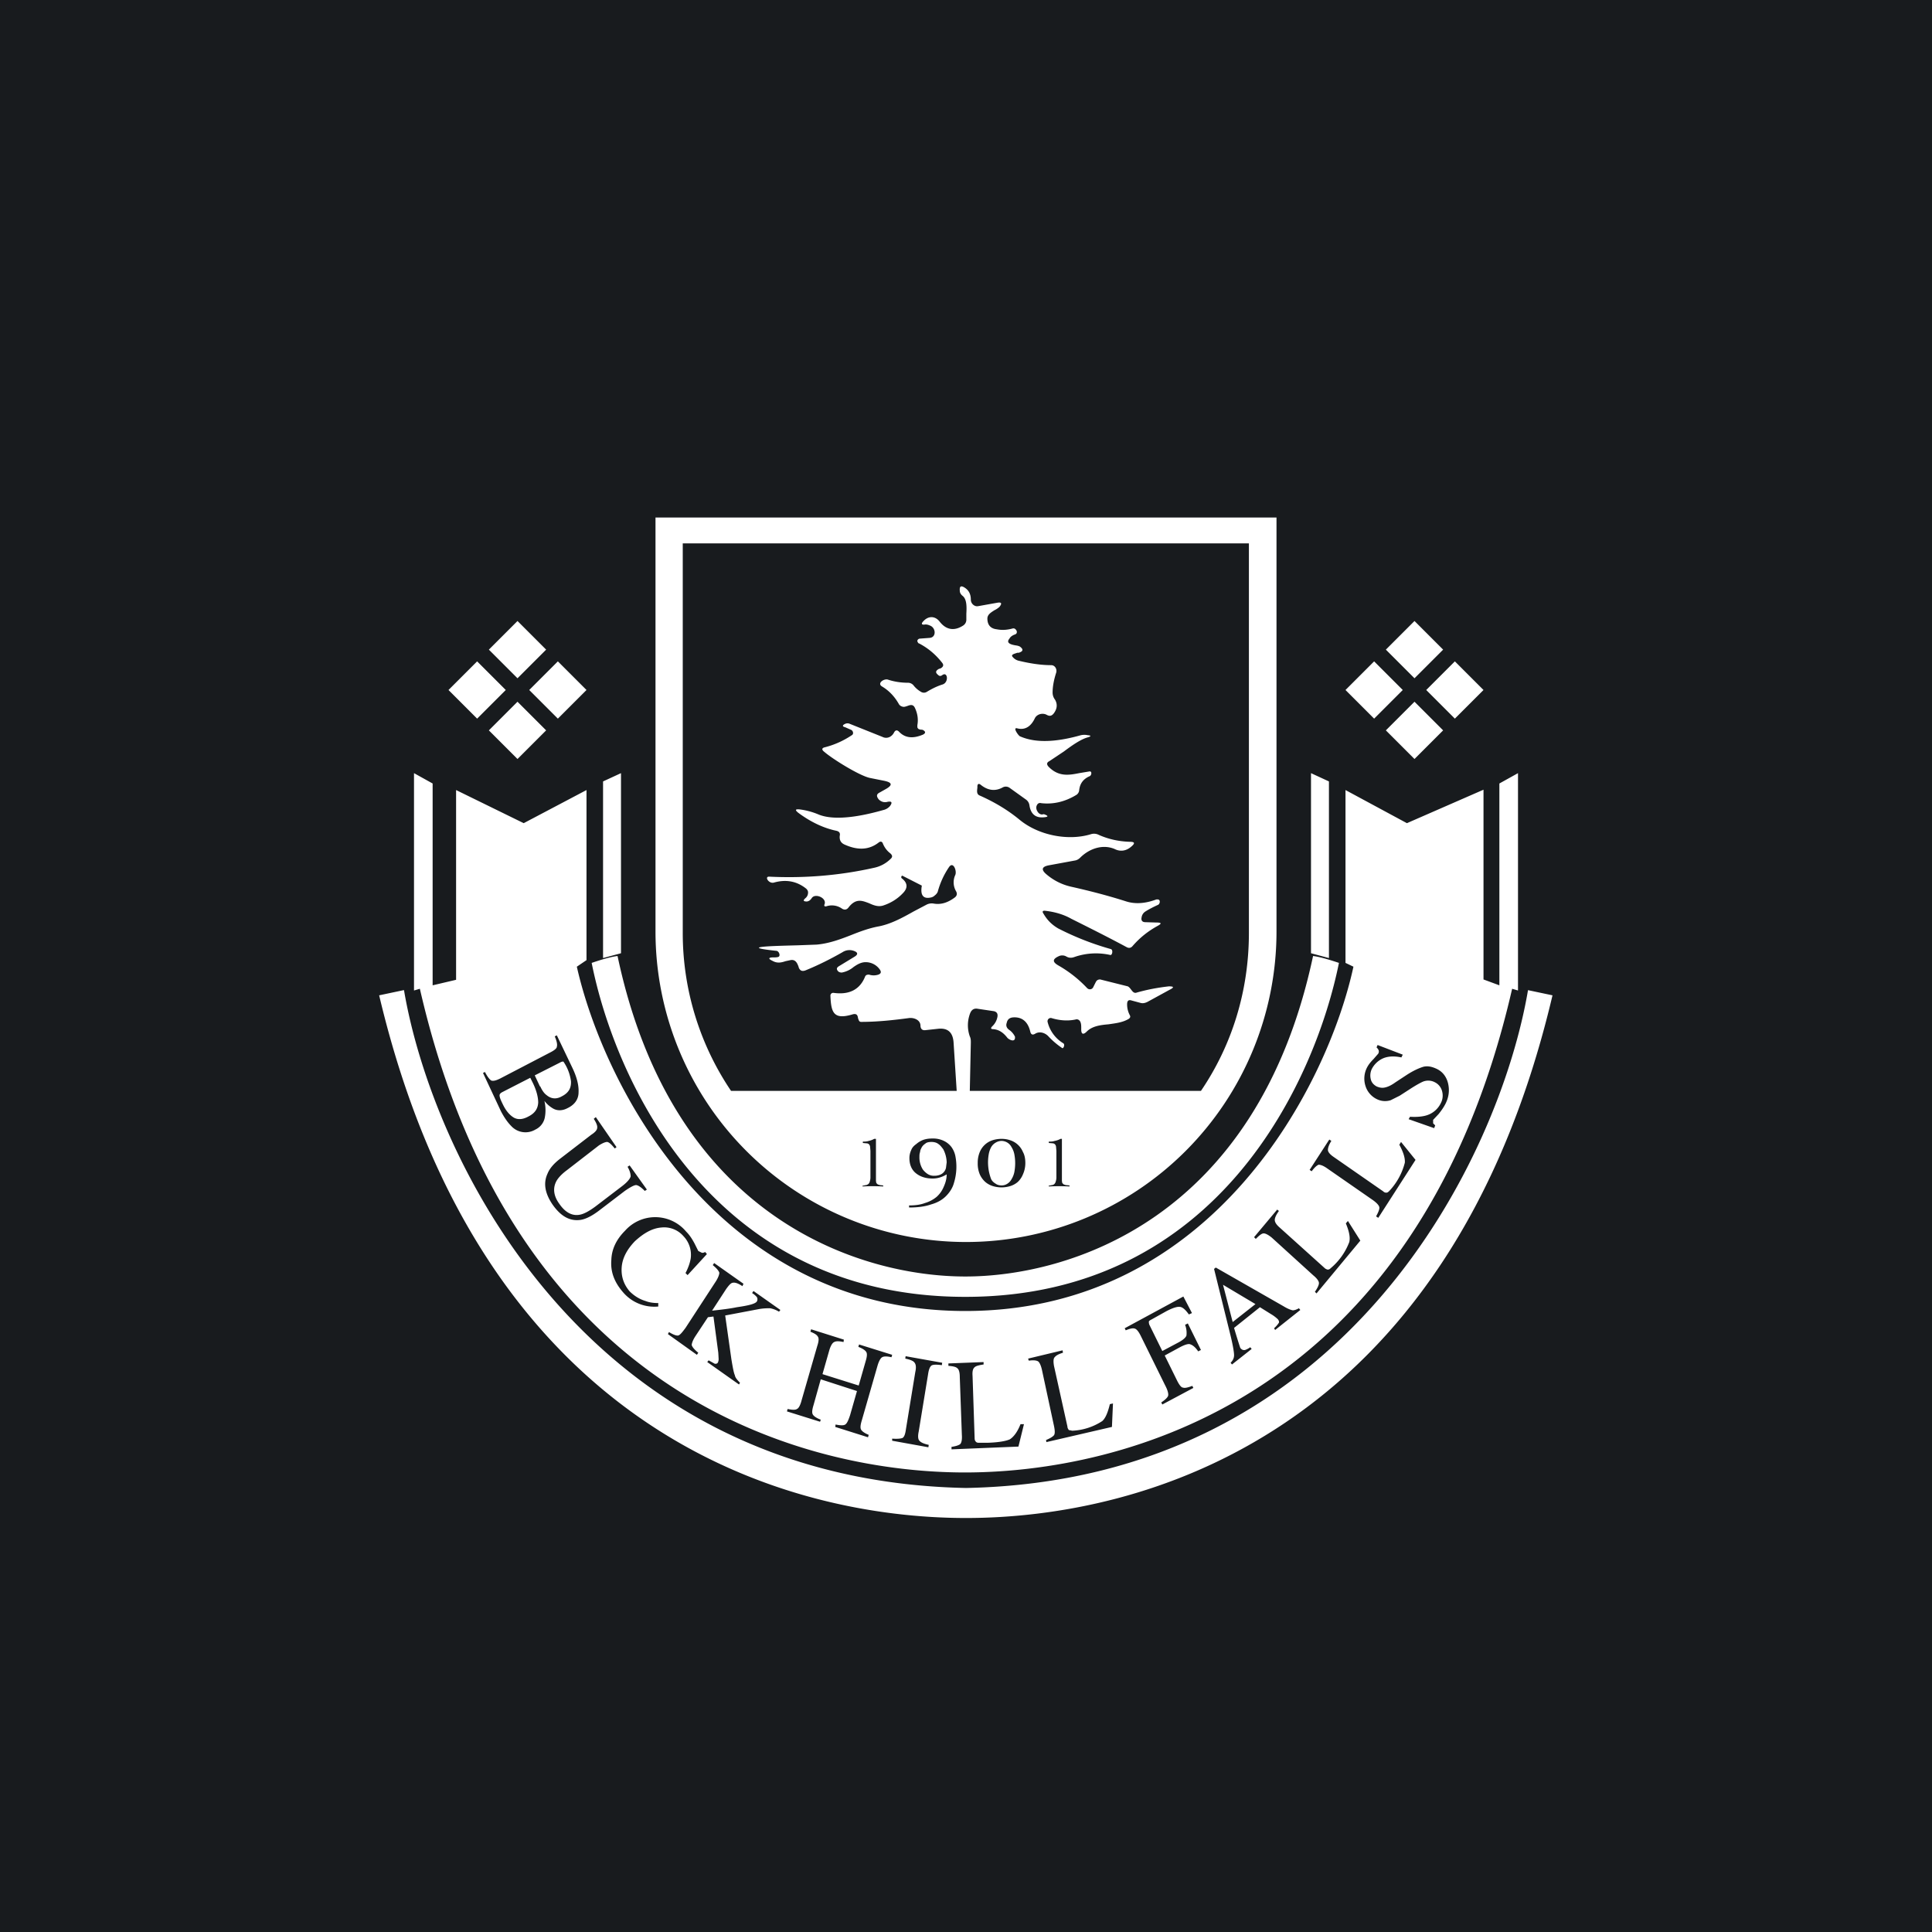 <?xml version='1.0' encoding='utf-8'?>
<!-- by TradeStack -->
<svg width="56" height="56" viewBox="0 0 56 56" xmlns="http://www.w3.org/2000/svg"><path fill="#181B1E" d="M0 0h56v56H0z" /><path fill-rule="evenodd" d="M19 15h18v12a9 9 0 1 1-18 0V15Zm.8.75h16.4v11.29c0 1.7-.5 3.27-1.39 4.58h-6.7l.03-1.4c0-.06 0-.12-.03-.18a.97.97 0 0 1 .01-.67c.04-.1.11-.15.22-.13l.47.07c.08.02.12.07.1.17a.5.5 0 0 1-.15.27c-.05.05-.04.08.02.08.17.01.3.1.41.24.04.06.22.15.23.02v-.04a.51.51 0 0 0-.17-.2c-.07-.05-.1-.12-.07-.2.02-.1.08-.15.18-.16.26-.02.43.12.5.4.02.1.07.12.15.07.12-.07.27-.03.37.07.12.13.26.25.41.35.03.02.09-.1.03-.14a1 1 0 0 1-.45-.6c-.03-.08.04-.15.11-.13.23.07.47.09.7.04a.1.1 0 0 1 .06 0c.09.03.1.14.1.23v.06c0 .14.06.16.16.06.16-.16.4-.19.63-.21.2-.03.41-.05.59-.16.04-.03.05-.06.03-.1a.66.66 0 0 1-.08-.32c0-.1.04-.14.13-.11l.26.07c.07.02.14 0 .2-.03l.64-.35c.14-.07.13-.1-.02-.1-.35.04-.65.1-.93.18-.08.03-.12-.03-.16-.08-.03-.04-.06-.08-.1-.1l-.8-.2c-.06 0-.1.02-.13.08l-.07.14c-.03.07-.12.09-.18.03a3.56 3.56 0 0 0-.84-.66c-.17-.1-.16-.18.01-.26a.24.24 0 0 1 .22 0c.08.05.16.05.24.02a1.9 1.9 0 0 1 1.04-.06c.06.02.09-.15.02-.17a8.15 8.15 0 0 1-1.53-.6c-.17-.1-.31-.23-.42-.42-.05-.07-.03-.1.05-.09.26.03.52.1.75.23.54.27 1.08.54 1.6.82.07.04.13.03.18-.03.2-.23.43-.42.72-.58.13-.07.12-.1-.03-.1l-.32-.01c-.09 0-.13-.05-.11-.14a.24.24 0 0 1 .11-.17c.11-.07.23-.13.36-.19.06-.02.09-.15 0-.16h-.04c-.32.12-.61.14-.87.06-.5-.16-1.03-.3-1.61-.43a1.66 1.66 0 0 1-.7-.35c-.17-.14-.15-.23.07-.27l.76-.14c.05-.01.1-.04.14-.08.26-.26.65-.4 1-.25.16.08.33.06.48-.07.12-.1.1-.14-.04-.14-.33-.01-.63-.08-.9-.2a.3.3 0 0 0-.23-.02c-.65.2-1.52.04-2.08-.43-.33-.27-.71-.5-1.14-.69-.1-.04-.08-.14-.07-.23v-.03c0-.08.04-.1.1-.05.21.17.43.19.64.07a.19.19 0 0 1 .2.02l.46.33c.06.04.1.1.11.18.04.25.18.36.41.34.14-.01.15-.04.01-.09h-.02c-.05.02-.1 0-.14-.04-.05-.06-.07-.12-.06-.18.02-.08.07-.12.14-.1.35.04.69-.04 1.02-.24a.18.18 0 0 0 .08-.13c.02-.2.12-.33.3-.41.06-.02.08-.15 0-.14l-.3.05c-.3.06-.6.11-.89-.19-.06-.07-.05-.12.03-.16l.42-.28c.24-.18.5-.36.7-.41.09-.03.09-.05-.01-.06a.48.48 0 0 0-.2 0c-.6.17-1.26.26-1.77.03-.05-.03-.21-.26-.08-.23.22.06.4-.04.52-.3.07-.12.23-.15.34-.09.09.05.15.03.21-.05.1-.14.1-.27.03-.39a.34.34 0 0 1-.07-.2c0-.19.04-.38.1-.57.04-.11-.03-.23-.14-.23-.3 0-.62-.05-.95-.13a.32.32 0 0 1-.16-.1c-.08-.08.05-.1.13-.13h.04c.13-.04.14-.1.03-.18a.33.33 0 0 0-.1-.03c-.13-.02-.32-.06-.2-.2.03-.06.1-.1.16-.12.05-.02.06-.05.05-.1-.03-.06-.07-.09-.13-.07-.15.04-.3.05-.45.02-.18-.02-.27-.13-.27-.31 0-.12.11-.18.2-.24a.6.6 0 0 0 .15-.1c.08-.1.06-.14-.06-.12l-.56.1c-.1.02-.21-.07-.21-.19 0-.16-.06-.28-.2-.36-.09-.05-.13-.02-.12.1 0 .06.03.11.08.15.13.1.12.34.11.52v.16a.2.2 0 0 1-.02.1.2.2 0 0 1-.07.08c-.26.17-.5.13-.69-.12-.13-.16-.32-.16-.46-.01-.08.08-.06.12.05.1a.3.3 0 0 1 .13.03c.18.06.2.35-.01.36l-.27.02c-.06 0-.1.06-.07.1.01.02.02.04.04.04.25.13.47.31.66.55.06.07.05.12-.03.17l-.06.02c-.1.06-.1.11-.01.18.03.03.07.03.11 0 .16-.12.2.21.01.27-.16.05-.3.12-.45.21a.16.16 0 0 1-.18 0 .75.75 0 0 1-.2-.17.21.21 0 0 0-.17-.09c-.2 0-.4-.03-.58-.09-.12-.04-.33.11-.17.2.2.12.36.29.48.5.02.04.06.07.1.08.05.02.1 0 .16-.02.08-.03.16-.05.21.06.08.17.1.34.07.5v.06c.02.06.06.06.1.07.03 0 .05 0 .08.02.06.04.06.08-.01.12-.3.13-.53.1-.7-.08-.06-.06-.11-.05-.15.03a.29.29 0 0 1-.12.12.23.23 0 0 1-.21 0l-.95-.38a.16.16 0 0 0-.13 0c-.09.04-.09.08 0 .1l.18.08c.05.03.07.12.01.15a2.5 2.5 0 0 1-.78.35c-.09.02-.1.07-.02.13.24.21 1.03.7 1.33.76l.4.08c.25.05.26.13.04.25l-.16.09c-.1.05-.1.11-.03.2.07.07.16.1.26.07.12-.02.14.02.07.12a.36.36 0 0 1-.2.12c-.49.14-1.35.34-1.87.13a2.08 2.08 0 0 0-.56-.15c-.12-.01-.13.02-.03.1.35.26.72.44 1.1.52.09.02.12.07.1.15-.01.12.03.2.14.25.4.18.72.15.99-.06.05-.04.1-.03.12.03.05.12.12.21.21.28.07.06.08.11.01.17a.96.96 0 0 1-.46.25c-1.02.23-2.04.31-3.06.26-.14 0 0 .22.15.17.36-.1.67-.03.93.18.04.04.06.08.05.14a.2.2 0 0 1-.07.13c-.08.07-.07.1.04.1.06-.01.1-.04.14-.1.1-.15.44 0 .37.18-.02.05 0 .07.05.06a.51.51 0 0 1 .46.07c.07.04.13.03.18-.03.22-.29.41-.2.6-.13.13.06.26.11.4.07.22-.07.42-.19.58-.36.15-.15.14-.3-.03-.43-.04-.03 0-.1.03-.07l.55.28c-.05.28.04.4.28.34a.23.23 0 0 0 .1-.06.25.25 0 0 0 .08-.1c.07-.26.18-.5.33-.72.12-.17.23.11.18.23a.51.51 0 0 0 .02.47c.04.07.03.13-.03.18-.2.15-.4.22-.62.18a.33.33 0 0 0-.2.03l-.38.2c-.32.18-.65.36-1 .43-.28.05-.55.15-.8.25-.33.13-.66.25-1.01.28l-.54.02c-.73.02-1.76.04-.63.16.08 0 .14.16.05.18a.48.48 0 0 1-.13.01c-.15 0-.16.04-.03.1.14.08.26.05.38.01l.14-.03c.15-.03.2.09.24.2v.01c.04.1.1.12.19.09.37-.15.73-.33 1.08-.53a.37.37 0 0 1 .35-.03c.1.04.1.1 0 .16l-.46.28c-.06.04-.07.08-.02.14.03.03.07.04.11.04a.74.74 0 0 0 .34-.16c.1-.07.2-.13.32-.14a.5.5 0 0 1 .44.21c.05.07.04.12-.04.15a.43.43 0 0 1-.27 0c-.06 0-.1.01-.12.07-.15.36-.45.52-.9.46-.06-.01-.1.03-.1.08.02.49.09.71.65.54.12-.03.14.04.15.11.02.06.03.11.09.11.47 0 .93-.05 1.38-.11.13-.02.33.04.34.21 0 .1.05.15.14.14l.37-.04c.28-.03.43.1.45.4l.09 1.4h-6.54a8.17 8.17 0 0 1-1.4-4.58V15.75ZM18 22.41l-.52.24v5.12l.52-.14V22.4Zm20 0 .52.24v5.12l-.52-.14V22.4Zm-20.1 5.3C19.52 35.38 25 37 27.98 37c2.97 0 8.45-1.62 10.08-9.29.24.03.6.15.75.2-.67 3.32-3.44 9.68-10.83 9.68-7.4 0-10.17-6.36-10.83-9.68.15-.05.5-.17.75-.2ZM17 22.9l-1.82.96-1.96-.96v5.5l-.68.16v-5.85l-.54-.3v6.3l.17-.05c2.75 12 11.36 14.02 15.8 14.02 4.46 0 13.11-2.02 15.86-14.02l.17.05v-6.3l-.54.3v5.85l-.46-.17v-5.5l-2.22.97L39 22.9v5.01l.23.11C38.5 31.4 35.2 38 27.98 38s-10.5-6.6-11.26-9.98l.28-.19V22.9Zm-1.17-4.07L15 18l-.83.83.83.83.83-.83Zm0 2.34-.83-.83-.83.83.83.83.83-.83ZM17 20l-.83.83-.83-.83.83-.83.83.83Zm-3.17.83.83-.83-.83-.83L13 20l.83.83ZM41 18l.83.83-.83.83-.83-.83L41 18Zm0 2.34.83.83L41 22l-.83-.83.83-.83Zm1.17.49L43 20l-.83-.83-.83.83.83.83ZM40.66 20l-.83.83L39 20l.83-.83.83.83ZM11.7 28.7l-.71.15C14.02 41.65 22.94 44 28 44c5.06 0 13.98-2.34 17-15.15l-.71-.15c-.8 4.72-5.18 14.21-16.29 14.43-11.11-.22-15.49-9.7-16.29-14.43ZM14.57 32c.08.17.18.3.3.38.12.08.27.08.45-.02.18-.09.27-.22.28-.4 0-.16-.05-.35-.15-.56l-.05-.1-.03-.06-.8.41c-.06.03-.09.06-.09.1 0 .05.03.13.09.25Zm-.51-.92c.07.13.13.21.18.24.06.02.14 0 .26-.06l1.44-.75c.12-.06.2-.12.2-.17.02-.06 0-.16-.06-.3l.06-.03.45.94c.13.27.19.51.18.71 0 .2-.11.36-.32.46-.15.08-.3.08-.42.01a.86.86 0 0 1-.25-.22c.04.17.04.34.01.49a.49.49 0 0 1-.27.34.56.56 0 0 1-.7-.1c-.1-.1-.2-.24-.3-.43L14 31.1l.06-.03Zm1.6.41c.05.11.11.2.18.25.13.11.28.13.44.04.2-.1.28-.24.27-.44a1.3 1.3 0 0 0-.22-.57c-.02 0-.05 0-.1.03l-.73.37.15.32Zm2.21 1.76-.05.04c-.09-.11-.16-.18-.22-.19-.05 0-.13.03-.24.1l-.93.72c-.15.11-.26.23-.31.33-.1.2-.07.42.09.64.17.25.37.36.59.32.12-.02.27-.1.46-.24l.76-.58c.16-.12.24-.22.26-.29 0-.07-.02-.16-.09-.28l.06-.04.5.7-.06.04c-.1-.1-.18-.16-.25-.17-.06 0-.17.06-.33.17l-.76.58c-.2.15-.38.24-.53.26-.3.04-.56-.1-.8-.44-.22-.32-.28-.62-.15-.9.06-.15.18-.29.36-.43l.91-.7c.11-.07.17-.14.17-.2.01-.05-.02-.14-.1-.26l.06-.05.6.87Zm2.02 2.45c.1.1.17.21.24.34l.11.22.1.05c.03.01.06 0 .1-.02l.05.06-.56.61-.06-.06c.08-.15.13-.3.15-.42a.78.78 0 0 0-.21-.65.74.74 0 0 0-.64-.25c-.26.02-.51.16-.77.4-.23.24-.36.49-.38.75-.02.27.06.5.23.7.13.13.29.23.46.28.1.04.22.06.37.06v.1a1.19 1.19 0 0 1-1-.39c-.26-.29-.39-.6-.36-.96.01-.32.15-.6.4-.85a1.17 1.17 0 0 1 1.77.03Zm-.5 2.91c.13.08.22.11.27.1.06-.02.12-.1.21-.22l.88-1.35c.07-.11.1-.2.1-.25-.02-.06-.08-.13-.19-.22l.04-.06.85.6-.03.07c-.12-.08-.21-.11-.27-.1-.06 0-.12.07-.2.18l-.41.63c.29-.03.53-.06.72-.1.35-.05.54-.1.58-.17.02-.04.02-.08 0-.12a.56.56 0 0 0-.14-.12l.04-.06.78.55-.04.05a.77.77 0 0 0-.26-.1c-.07 0-.2 0-.35.03l-.95.18.18 1.27c.04.24.07.4.1.46.01.07.07.14.15.22l-.03.05-.92-.65.04-.05.18.1c.04 0 .07 0 .09-.04a.23.23 0 0 0 .02-.1l-.01-.18-.14-1.05-.16.02-.37.56c-.07.11-.1.2-.1.25.02.06.08.13.19.22l-.04.06-.84-.6.03-.06Zm3.44 2.23c.14.03.23.03.27 0 .05-.02.1-.11.14-.27l.45-1.56c.04-.12.05-.21.02-.26-.03-.06-.1-.1-.22-.15l.02-.07.95.3-.01.07c-.13-.03-.22-.03-.27 0-.05.02-.1.1-.14.23l-.2.7 1.05.33.2-.7c.04-.13.05-.22.02-.27-.03-.05-.1-.1-.23-.15l.02-.07.96.3-.02.07c-.13-.03-.22-.03-.27 0-.04.02-.09.1-.13.23l-.46 1.6c-.04.13-.05.22-.02.27.03.05.1.1.22.15l-.02.07-.95-.3.01-.07c.14.03.24.03.28 0 .05-.03.09-.12.14-.27l.2-.7-1.05-.34-.21.75c-.04.13-.05.22-.02.27.03.05.1.1.23.15l-.02.06-.96-.3.02-.07Zm3.04.86c.14.01.24 0 .29-.02.05-.03.08-.11.1-.26l.27-1.65c.03-.13.02-.22-.02-.27-.03-.05-.12-.09-.27-.12l.01-.07 1.06.19-.01.07c-.15-.02-.25-.02-.3.01-.05.04-.08.12-.1.26l-.27 1.65c-.03.14-.02.23.02.27.04.05.13.09.27.12l-.01.07-1.05-.19v-.06Zm1.7.24c.14-.02.22-.05.26-.08.04-.04.06-.13.05-.27l-.06-1.67c0-.13-.02-.22-.07-.26-.04-.04-.12-.06-.26-.07v-.07l1.02-.04v.07c-.13.02-.22.04-.26.08-.05.04-.07.12-.06.25l.06 1.8c0 .05.01.08.03.1.01.02.04.04.09.04h.25c.32-.01.54-.05.65-.1.11-.07.22-.21.31-.44h.1l-.16.65-1.94.08v-.07Zm2.75-.2c.12-.05.2-.1.23-.14.03-.04.03-.13 0-.27l-.35-1.63c-.03-.13-.07-.21-.11-.24-.05-.03-.14-.04-.27-.02l-.02-.06 1-.24.01.07c-.13.04-.2.08-.24.13-.04.04-.04.13-.02.25l.39 1.76c0 .04.02.07.04.1l.1.02a1.72 1.72 0 0 0 .87-.28c.09-.08.16-.24.22-.49l.09-.02-.03.68-1.9.44-.01-.06Zm3.34-1.09c.12-.08.19-.15.2-.2.01-.05-.01-.15-.09-.3l-.71-1.44c-.06-.12-.12-.19-.17-.2-.05-.02-.14 0-.26.05l-.03-.06 1.7-.92.25.48-.09.04c-.1-.14-.18-.21-.26-.22-.08-.01-.21.03-.4.13l-.43.24c-.04.02-.07.04-.07.06 0 .02 0 .06.02.1l.37.75.47-.25c.13-.07.21-.14.23-.2a.65.65 0 0 0-.04-.31l.08-.04.38.77-.08.04c-.08-.12-.16-.18-.22-.2-.05-.03-.15 0-.29.07l-.46.25.36.73c.06.12.12.2.17.2.05.02.14 0 .27-.05l.03.06-.9.48-.03-.06Zm2.73-2.85-.94-.56.28 1.08.66-.52Zm-.68 1.75-.04-.05c.07-.07.1-.14.1-.22 0-.08-.03-.27-.1-.56l-.48-1.94.05-.04 1.96 1.12c.13.08.22.11.27.12.05 0 .11-.02.18-.06l.04.05-.73.58-.03-.05a.82.82 0 0 0 .14-.16c.01-.03 0-.06-.03-.1a1.05 1.05 0 0 0-.2-.15l-.32-.2-.75.6a16.52 16.52 0 0 0 .18.58c.04.05.08.07.14.06a.6.6 0 0 0 .15-.08l.04.05-.57.45Zm2.4-2.1c.08-.12.12-.2.12-.26 0-.05-.05-.13-.16-.22l-1.21-1.1c-.1-.08-.18-.12-.23-.12-.06 0-.13.06-.23.16l-.05-.05.67-.8.05.04c-.08.11-.12.2-.12.26s.04.13.13.21l1.31 1.18c.03.03.06.04.09.05.02 0 .05 0 .09-.04a1.84 1.84 0 0 0 .54-.76c.03-.13 0-.3-.1-.54l.06-.07.36.57-1.27 1.53-.05-.05Zm1.78-2.2c.06-.11.1-.2.09-.26-.01-.05-.07-.12-.18-.2l-1.34-.93c-.1-.07-.18-.1-.24-.1-.05.02-.12.08-.2.19l-.06-.04.57-.88.06.04c-.07.11-.1.2-.1.26s.06.13.16.2l1.44 1c.03.03.06.04.09.04s.05-.01.09-.05a1.87 1.87 0 0 0 .45-.82c.01-.13-.04-.3-.16-.52l.05-.08.42.52-1.08 1.68-.06-.04Zm.98-2.88c.17.01.32 0 .44-.03a.68.68 0 0 0 .46-.38c.05-.1.06-.22.03-.33a.4.4 0 0 0-.21-.26.41.41 0 0 0-.34-.02c-.07.03-.2.1-.37.21l-.31.2-.26.13a.53.53 0 0 1-.4-.03.63.63 0 0 1-.33-.38.7.7 0 0 1 .04-.53c.04-.08.1-.16.19-.25l.14-.16c.02-.04.02-.07.01-.1a.24.24 0 0 0-.06-.08l.03-.07.73.28-.04.08c-.23-.05-.42-.03-.56.04a.68.68 0 0 0-.3.3.44.44 0 0 0-.03.28c.02.1.08.17.17.22.09.04.17.05.25.03.09-.02.19-.07.3-.15l.32-.21c.2-.13.36-.2.49-.24.13-.03.25 0 .38.06.17.08.28.22.33.41.05.2.03.4-.07.6-.05.1-.12.2-.2.3l-.16.17v.1l.06.06-.03.08-.74-.26.04-.07Zm-15.87 2 .1-.02c.03 0 .05-.02.07-.03a.13.13 0 0 0 .04-.07.4.4 0 0 0 .02-.11v-.78l-.01-.12a.12.12 0 0 0-.03-.07.1.1 0 0 0-.07-.03l-.11-.01v-.04c.05 0 .11 0 .17-.02a.55.55 0 0 0 .16-.06h.05v1.22l.01.06.04.04.06.02a2 2 0 0 0 .1.01v.03a6.2 6.2 0 0 0-.6 0v-.03Zm1.81.5c-.13.05-.28.07-.46.07V35c.26 0 .47-.03.64-.09.18-.05.32-.13.43-.24.1-.1.19-.23.23-.38a1.6 1.6 0 0 0 .04-.79.68.68 0 0 0-.11-.25.6.6 0 0 0-.22-.18.72.72 0 0 0-.33-.07c-.1 0-.18.01-.27.04a.66.66 0 0 0-.2.12c-.07.05-.12.1-.15.18a.54.54 0 0 0-.05.23c0 .18.06.33.18.43.12.1.28.16.49.16a.7.7 0 0 0 .21-.03.88.88 0 0 0 .2-.09c0 .14-.04.26-.09.37a.8.8 0 0 1-.2.28.94.94 0 0 1-.34.18Zm.02-1.73c.04-.03.1-.04.17-.04.08 0 .15.02.2.06.06.04.1.1.14.15a.87.87 0 0 1 .1.38l-.02.16a.28.28 0 0 1-.17.2.43.43 0 0 1-.17.03.33.33 0 0 1-.19-.05.56.56 0 0 1-.14-.13.65.65 0 0 1-.1-.36c0-.05 0-.1.02-.15 0-.05.03-.1.05-.14a.32.32 0 0 1 .1-.1Zm2.2-.13c.08 0 .16.01.25.04a.6.6 0 0 1 .37.34c.05.09.07.2.07.32a.8.8 0 0 1-.07.33.62.62 0 0 1-.15.22.6.6 0 0 1-.22.12.86.86 0 0 1-.5 0 .61.61 0 0 1-.22-.12.65.65 0 0 1-.16-.22.8.8 0 0 1-.06-.33.8.8 0 0 1 .06-.32.6.6 0 0 1 .37-.34.87.87 0 0 1 .26-.04Zm0 .06a.33.33 0 0 0-.17.05.35.35 0 0 0-.13.13.67.67 0 0 0-.07.2 1.36 1.36 0 0 0 .07.73c.03.06.08.1.13.13.04.03.1.05.17.05a.3.3 0 0 0 .17-.05.35.35 0 0 0 .12-.13.64.64 0 0 0 .08-.2 1.39 1.39 0 0 0 0-.53.61.61 0 0 0-.08-.2.33.33 0 0 0-.29-.18Zm1.36 1.3.1-.02c.03 0 .06-.02.07-.03a.14.14 0 0 0 .04-.07.4.4 0 0 0 .02-.11v-.78l-.01-.12a.12.12 0 0 0-.03-.07.1.1 0 0 0-.06-.03l-.12-.01v-.04c.06 0 .11 0 .17-.02a.55.55 0 0 0 .17-.06h.04v1.22l.01.06.04.04.06.02.11.01v.03a6.22 6.22 0 0 0-.6 0v-.03Z" fill="#fff" /></svg>